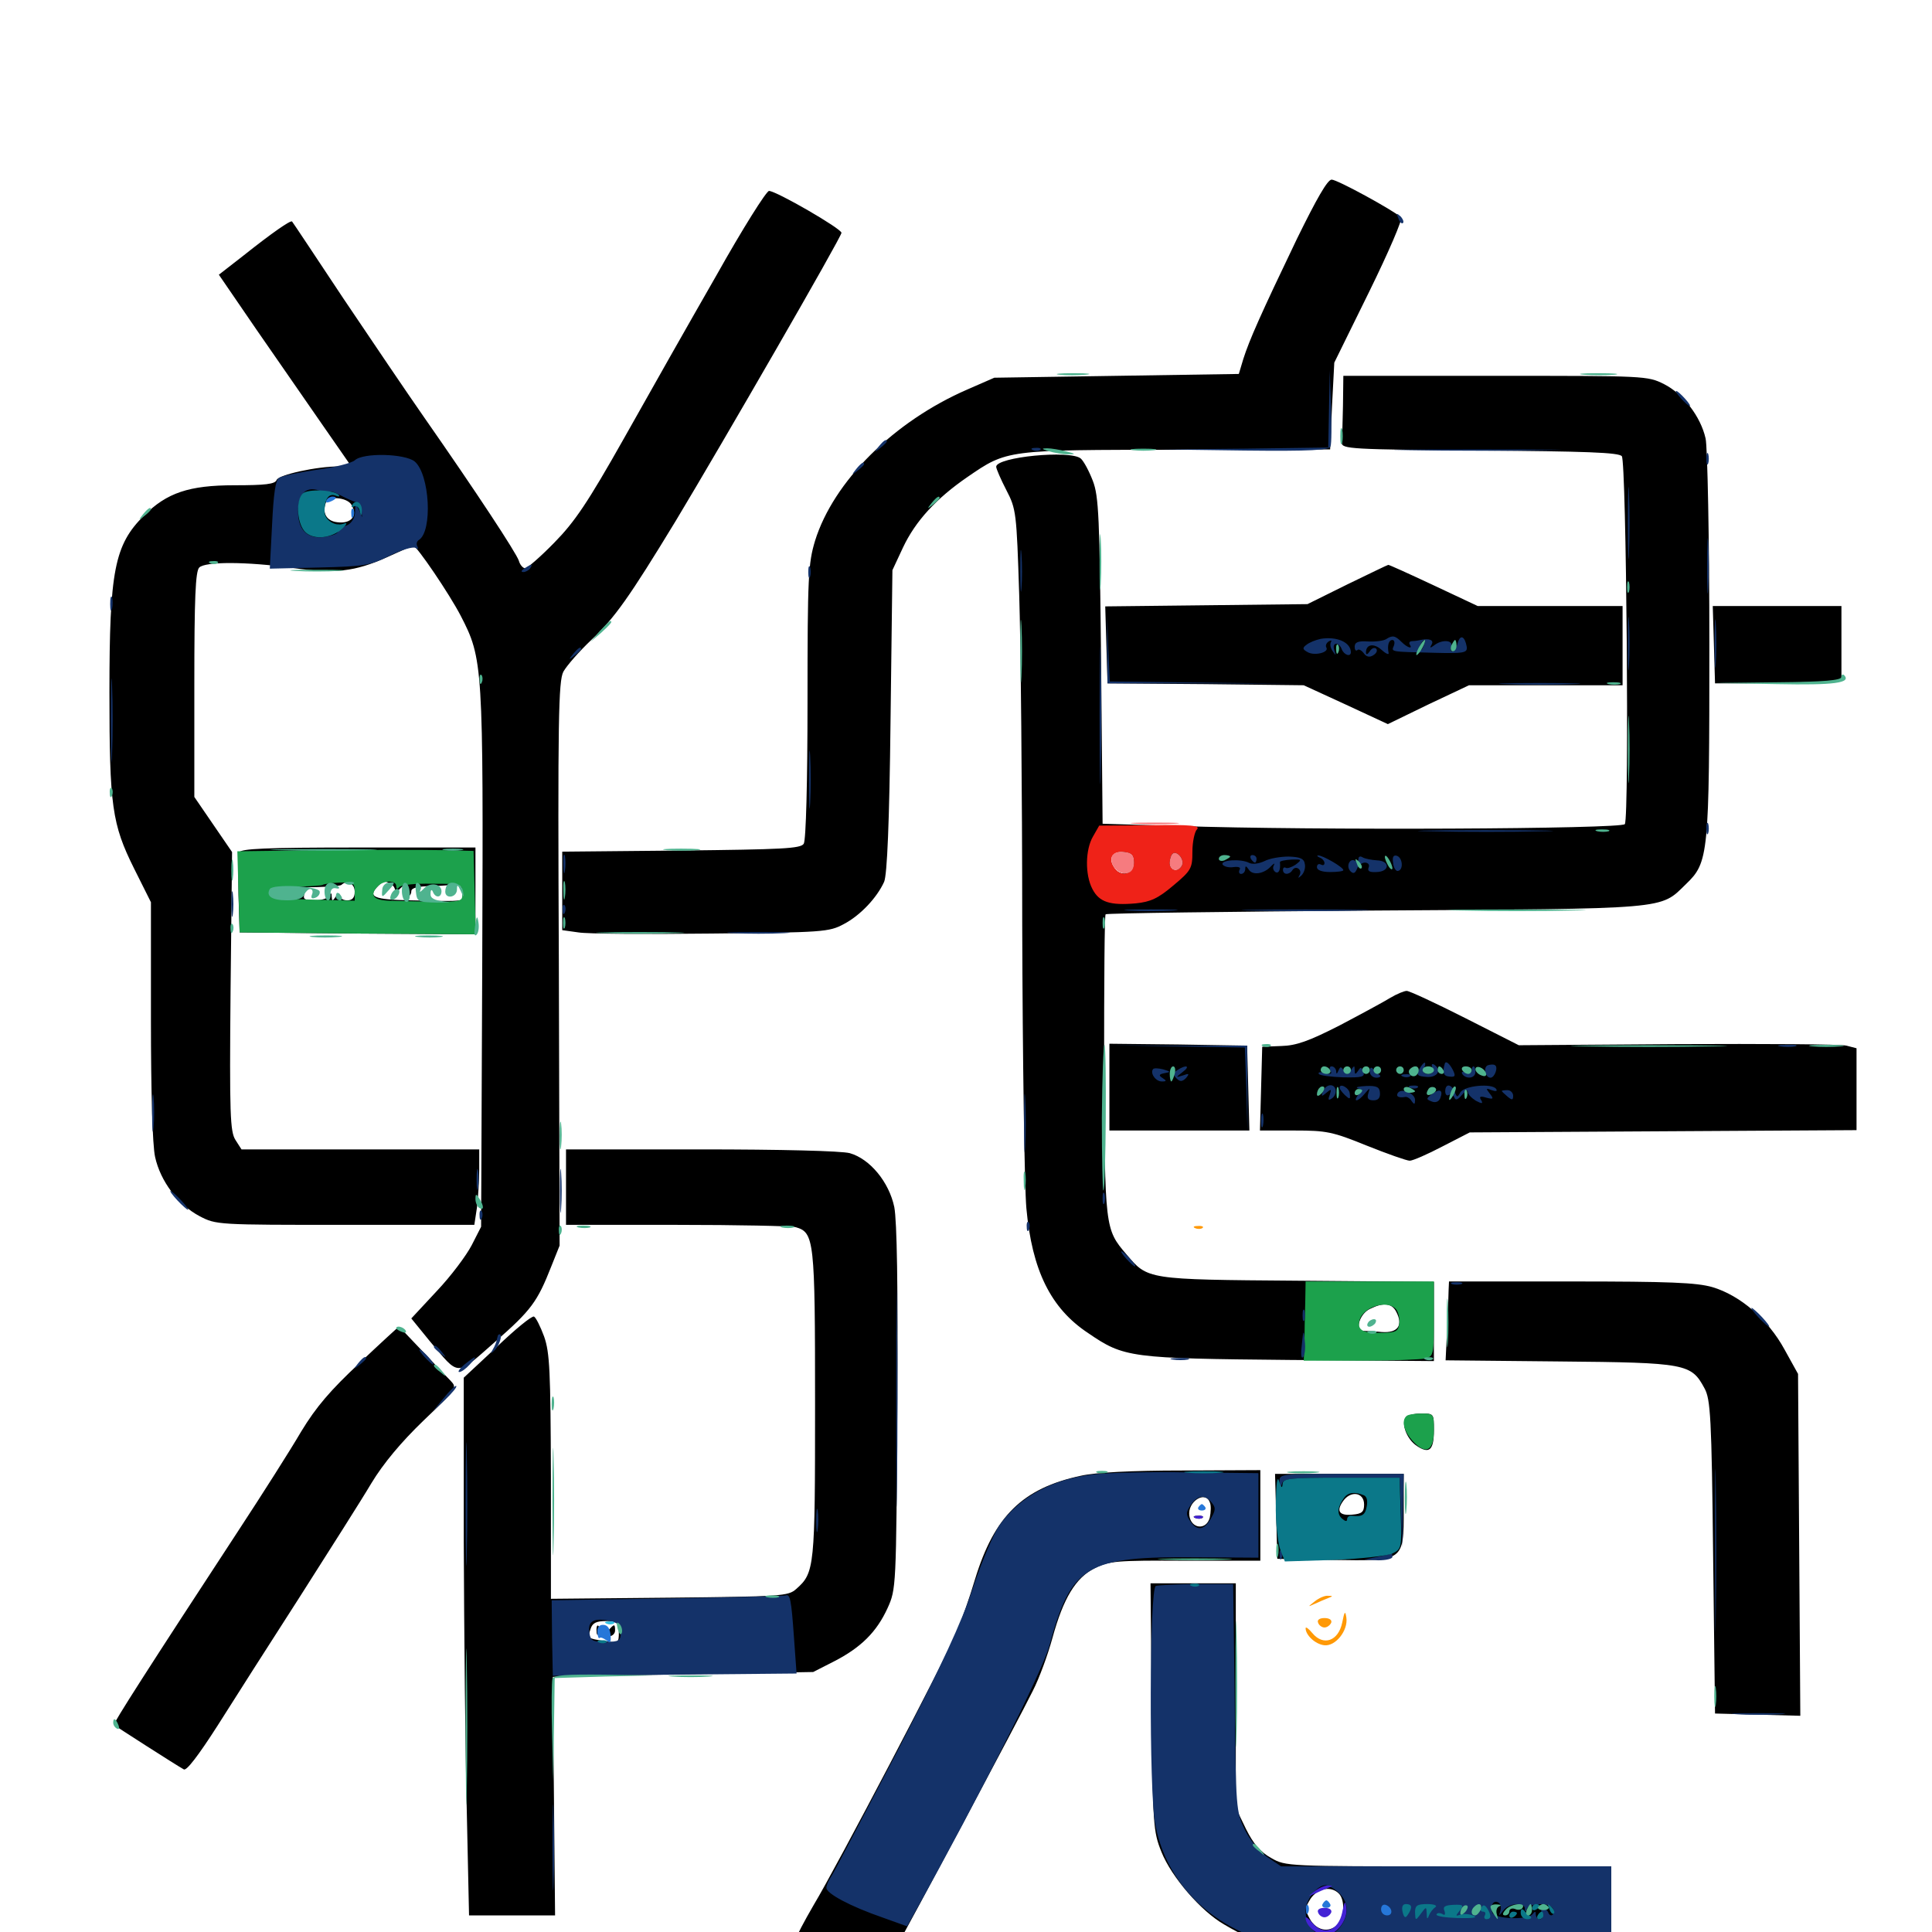 <svg xmlns="http://www.w3.org/2000/svg" viewBox="0 -1000 1000 1000">
	<path fill="#000000" d="M671.289 -876.367C652.344 -836.914 646.68 -824.023 643.555 -814.258L641.211 -806.445L577.93 -805.469L514.648 -804.492L500.781 -798.438C462.5 -781.836 431.445 -750.781 421.875 -720.117C418.359 -708.398 417.969 -701.953 417.969 -636.719C417.969 -595.703 417.188 -565.039 416.016 -563.281C414.453 -560.742 404.883 -560.352 352.539 -559.766L291.016 -559.18V-538.867V-518.555L299.414 -517.383C303.906 -516.602 334.961 -516.406 368.164 -516.797C426.172 -517.383 429.102 -517.578 436.719 -521.68C445.312 -526.172 453.906 -535.352 457.617 -543.555C459.18 -547.07 460.352 -574.414 460.938 -626.758L461.914 -704.883L467.383 -716.602C473.828 -730.273 484.57 -741.992 500.781 -753.125C521.289 -767.188 520.703 -767.188 609.375 -767.188L688.477 -767.383L689.453 -789.844L690.625 -812.305L708.789 -849.219C718.75 -869.531 726.172 -886.719 725.195 -887.5C721.094 -891.211 692.188 -907.031 689.258 -907.031C687.109 -907.031 681.445 -897.07 671.289 -876.367ZM370.898 -857.617C357.227 -833.789 335.742 -795.898 323.047 -773.242C304.102 -739.648 297.461 -729.883 286.914 -719.141C279.688 -711.719 272.852 -705.859 271.875 -705.859C270.703 -705.859 269.141 -707.617 268.555 -709.766C267.188 -713.867 246.68 -745.117 219.531 -783.984C210.938 -796.289 192.188 -824.023 177.734 -845.508C163.477 -866.992 151.562 -884.961 151.172 -885.352C150.391 -886.133 140.82 -879.492 125.586 -867.383L113.281 -857.812L132.812 -829.297C143.75 -813.477 159.18 -791.211 167.188 -779.688L181.836 -758.594H175.586C163.867 -758.594 144.336 -754.297 143.164 -751.562C142.383 -749.414 137.305 -748.828 121.289 -748.828C97.852 -748.828 86.328 -744.922 74.609 -733.203C59.18 -717.969 56.641 -704.492 56.641 -641.602C56.641 -582.617 58.008 -573.438 69.336 -550.586L78.125 -533.008V-472.07C78.125 -435.352 78.906 -407.227 80.273 -401.172C83.008 -388.672 92.188 -376.367 103.32 -370.508C111.914 -366.016 112.5 -366.016 178.711 -366.016H245.508L246.875 -375C247.461 -380.078 248.047 -388.867 248.047 -394.531V-405.078H186.523H125L121.875 -409.961C119.141 -414.258 118.75 -422.852 119.336 -486.914L120.117 -558.984L110.352 -573.242L100.586 -587.5V-645.703C100.586 -690.625 101.172 -704.297 103.125 -706.25C106.25 -709.375 127.344 -709.375 151.367 -706.055C173.438 -702.93 183.594 -704.102 200.195 -711.523C207.422 -714.844 213.672 -717.578 213.867 -717.578C215.625 -717.578 232.617 -692.578 238.477 -681.25C250 -658.984 250.195 -655.664 249.609 -502.734L249.023 -365.039L244.141 -355.469C241.406 -350.195 233.398 -339.453 225.977 -331.641L212.891 -317.578L222.266 -306.055C238.086 -287.305 235.547 -287.305 256.25 -305.469C275 -321.875 278.125 -326.172 285.352 -344.531L289.648 -355.273L289.258 -500.977C288.672 -627.93 289.062 -647.461 291.602 -652.344C293.359 -655.469 299.805 -662.891 306.445 -669.141C318.164 -680.273 325.586 -690.625 349.805 -730.469C374.023 -770.703 435.547 -877.344 435.547 -879.492C435.547 -881.641 401.758 -901.172 398.047 -901.172C396.68 -901.172 384.375 -881.641 370.898 -857.617ZM181.836 -738.867C185.352 -733.203 181.836 -728.711 174.609 -729.688C168.945 -730.273 166.602 -734.57 168.75 -740.039C169.922 -743.359 179.492 -742.578 181.836 -738.867ZM695.117 -789.844C694.922 -781.25 694.727 -772.656 694.531 -770.898C694.336 -767.578 699.219 -767.383 765.82 -766.797C820.508 -766.406 837.891 -765.82 839.453 -763.867C841.797 -761.133 843.359 -577.148 841.016 -573.438C839.453 -570.898 679.492 -570.117 609.961 -572.461L570.703 -573.633L569.922 -657.812C569.141 -732.031 568.75 -743.164 565.625 -751.172C563.672 -756.25 560.938 -761.328 559.375 -762.695C553.906 -767.188 515.625 -763.477 515.625 -758.398C515.625 -757.422 517.969 -751.953 520.898 -746.289C525.977 -736.523 526.172 -734.766 527.539 -692.188C528.32 -667.969 529.102 -591.211 529.102 -521.289C529.297 -451.562 530.273 -385.547 531.25 -374.609C534.18 -342.578 543.75 -322.852 563.281 -309.961C581.836 -297.266 584.961 -296.875 667.578 -296.094L742.188 -295.508V-316.016V-336.523L671.484 -337.109C593.164 -337.695 594.141 -337.695 583.008 -350.781C571.875 -363.867 571.875 -364.258 571.484 -448.438C571.484 -491.016 571.68 -526.172 572.266 -526.758C572.852 -527.344 635.742 -528.125 711.914 -528.711C865.234 -529.688 858.984 -529.102 872.656 -542.383C884.375 -553.711 884.766 -557.031 884.766 -666.602C884.766 -720.898 883.789 -768.945 882.812 -773.047C880.273 -784.375 871.289 -796.094 861.328 -801.172C852.734 -805.469 851.758 -805.469 774.023 -805.469H695.312ZM586.914 -553.516C586.914 -547.07 579.297 -545.703 576.172 -551.562C573.242 -556.836 575.391 -559.766 581.641 -558.984C585.742 -558.594 586.914 -557.422 586.914 -553.516ZM611.328 -553.516C611.328 -551.367 609.961 -549.609 608.398 -549.609C606.836 -549.609 605.469 -551.367 605.469 -553.516C605.469 -555.664 606.836 -557.422 608.398 -557.422C609.961 -557.422 611.328 -555.664 611.328 -553.516ZM722.656 -321.094C726.367 -314.062 723.633 -309.961 715.234 -310.547C711.328 -310.938 706.836 -311.133 705.469 -311.133C701.172 -311.328 703.711 -319.922 708.984 -322.461C716.016 -325.977 720.312 -325.586 722.656 -321.094ZM697.266 -697.461L676.758 -687.305L624.414 -686.719L572.07 -686.133L572.656 -666.211L573.242 -646.289L624.023 -645.898L674.805 -645.312L696.484 -635.352L718.359 -625.195L739.258 -635.352L760.352 -645.312H800H839.844V-665.82V-686.328H802.344H764.844L741.992 -697.07C729.492 -702.93 718.75 -707.812 718.555 -707.617C718.164 -707.617 708.594 -702.93 697.266 -697.461ZM887.109 -666.406L887.695 -646.289H901.367C908.984 -646.289 923.633 -646.484 934.18 -646.875L953.125 -647.266V-666.797V-686.328H919.922H886.523ZM123.828 -558.789C123.438 -557.422 123.242 -547.461 123.438 -536.719L124.023 -517.383L185.156 -516.797L246.094 -516.406V-538.867V-561.328H185.547C137.109 -561.328 124.609 -560.742 123.828 -558.789ZM183.594 -538.477C183.594 -535.352 182.422 -533.984 179.688 -533.984C177.539 -533.984 175.781 -535.156 175.781 -536.523C175.781 -538.086 175 -537.891 173.828 -535.938C172.07 -533.398 171.875 -533.398 171.68 -535.938C171.68 -537.891 171.289 -538.086 170.508 -536.523C170.117 -535.156 166.602 -533.984 162.891 -533.984C157.617 -533.984 156.641 -534.57 157.617 -537.5C158.594 -540.43 158.398 -540.43 156.055 -537.305C154.102 -534.766 151.367 -533.984 147.461 -534.57C141.016 -535.352 139.453 -540.43 145.312 -541.406C147.852 -541.992 148.438 -541.406 147.461 -539.648C146.289 -538.086 146.68 -537.695 148.633 -539.062C150.195 -540.039 156.836 -540.82 163.477 -540.82C170.117 -541.016 176.172 -541.406 176.758 -541.992C179.492 -544.727 183.594 -542.773 183.594 -538.477ZM202.93 -541.992C204.297 -541.016 204.883 -539.062 204.297 -537.695C203.516 -536.133 204.102 -536.523 205.664 -538.477C208.984 -542.578 211.133 -542.773 209.766 -538.867C208.984 -537.305 209.57 -535.938 210.742 -535.938C211.914 -535.938 212.891 -537.109 212.891 -538.672C212.891 -540.43 216.016 -541.211 223.438 -541.406C229.297 -541.406 234.961 -541.992 236.133 -542.578C238.086 -543.75 241.406 -536.523 239.648 -534.766C238.477 -533.594 235.938 -533.398 212.5 -533.984C193.359 -534.375 190.039 -535.742 195.703 -541.406C198.438 -544.141 199.414 -544.336 202.93 -541.992ZM719.727 -483.594C716.602 -481.641 704.688 -475.195 693.555 -469.336C677.539 -461.133 670.898 -458.789 663.281 -458.594L653.32 -458.203L652.734 -436.523L652.148 -414.844H670.117C686.523 -414.844 689.648 -414.258 707.422 -407.031C718.164 -402.734 728.125 -399.219 729.688 -399.219C731.25 -399.219 738.867 -402.539 746.68 -406.641L760.742 -413.867L860.938 -414.453L960.938 -415.039V-436.133V-457.422L955.664 -458.789C952.539 -459.57 913.281 -459.766 868.164 -459.57L786.133 -458.984L758.398 -473.047C742.969 -480.859 729.492 -487.109 728.125 -487.109C726.758 -487.109 723.047 -485.547 719.727 -483.594ZM687.5 -447.266C687.5 -447.656 686.719 -448.047 685.547 -448.047C684.57 -448.047 683.594 -447.07 683.594 -445.898C683.594 -444.922 684.57 -444.531 685.547 -445.117C686.719 -445.703 687.5 -446.68 687.5 -447.266ZM728.516 -446.094C728.516 -447.266 727.148 -448.047 725.586 -448.047C724.023 -448.047 722.656 -447.266 722.656 -446.094C722.656 -445.117 724.023 -444.141 725.586 -444.141C727.148 -444.141 728.516 -445.117 728.516 -446.094ZM574.219 -437.305V-414.844H610.352H646.68L646.094 -436.914L645.508 -458.789L609.961 -459.375L574.219 -459.766ZM292.969 -385.547V-366.016H350.195C381.445 -366.016 409.18 -365.43 411.719 -364.844C421.484 -362.109 421.875 -358.594 421.875 -273.242C421.875 -188.672 421.68 -185.938 412.109 -177.539C408.008 -173.828 404.492 -173.633 346.484 -173.047L285.156 -172.461V-235.547C284.961 -290.43 284.57 -299.805 281.641 -308.203C279.688 -313.477 277.344 -318.164 276.367 -318.555C275.195 -318.945 266.602 -311.914 257.227 -302.93L240.039 -286.914V-201.953C240.234 -155.273 240.82 -92.578 241.602 -62.891L242.773 -8.594H265.039H287.305L286.719 -70.117C286.328 -103.906 286.133 -131.836 286.133 -132.031C286.133 -132.227 316.406 -132.812 353.516 -133.398L420.898 -134.57L431.641 -140.039C445.703 -147.266 453.711 -155.273 459.375 -167.578C463.867 -177.539 463.867 -178.125 464.453 -271.094C464.844 -335.352 464.258 -367.773 462.891 -375.195C460.156 -388.281 450.195 -400.195 439.844 -403.125C435.547 -404.297 403.906 -405.078 362.891 -405.078H292.969ZM320.312 -155.273C320.312 -149.609 320.117 -149.414 313.086 -150.586C303.906 -151.953 304.102 -151.953 305.664 -156.836C306.641 -159.961 308.594 -160.938 313.672 -160.938C319.727 -160.938 320.312 -160.352 320.312 -155.273ZM308.789 -155.859C308.789 -153.711 309.375 -153.125 309.961 -154.688C310.547 -156.055 310.352 -157.812 309.766 -158.398C309.18 -159.18 308.594 -158.008 308.789 -155.859ZM314.844 -156.055C312.695 -153.711 312.891 -153.125 315.43 -153.125C316.992 -153.125 318.359 -154.492 318.359 -156.055C318.359 -159.57 317.969 -159.57 314.844 -156.055ZM749.805 -332.422C749.805 -329.883 749.414 -320.703 749.023 -311.914L748.242 -295.898L807.227 -295.312C872.852 -294.727 875.391 -294.141 882.227 -281.445C885.352 -275.781 885.938 -266.797 886.719 -194.141L887.695 -113.086L909.766 -112.5L931.836 -111.914L931.25 -200.391L930.664 -288.867L923.633 -301.562C915.234 -316.992 900.781 -329.492 886.328 -333.789C878.125 -336.133 864.258 -336.719 813.086 -336.719H750ZM186.133 -294.531C171.094 -280.469 163.672 -271.875 155.859 -258.984C150.391 -249.609 135.742 -226.562 123.438 -207.812C76.758 -136.523 58.398 -107.812 58.984 -107.227C59.57 -106.641 91.211 -86.328 95.117 -84.18C96.484 -83.203 102.734 -91.406 112.5 -106.641C120.898 -119.922 140.039 -150 155.273 -173.633C170.312 -197.266 187.109 -223.633 192.188 -232.227C198.438 -242.578 207.617 -253.516 219.141 -264.648C236.523 -281.25 236.719 -281.641 233.203 -285.352C231.055 -287.5 224.414 -294.531 218.164 -301.172C211.914 -307.812 206.641 -313.281 206.445 -313.281C206.25 -313.281 197.07 -304.883 186.133 -294.531ZM727.539 -266.211C725.195 -262.695 728.32 -254.883 733.398 -251.562C739.844 -247.266 742.188 -249.414 742.188 -259.766C742.188 -268.359 742.188 -268.359 735.547 -268.359C731.836 -268.359 728.125 -267.383 727.539 -266.211ZM559.375 -236.133C529.297 -229.688 514.648 -215.234 504.688 -182.617C501.953 -173.438 497.656 -160.938 495.117 -155.078C489.453 -141.406 433.203 -33.984 421.094 -13.867C416.211 -5.469 412.109 2.344 412.109 3.32C412.109 5.273 422.07 11.719 440.234 21.875L452.344 28.516L460.938 13.281C471.68 -5.859 526.953 -109.375 534.57 -124.805C537.891 -131.25 542.383 -143.555 544.727 -152.148C550.391 -172.852 556.836 -183.398 566.602 -188.281C573.633 -191.992 577.93 -192.383 613.281 -192.188H652.344V-215.625V-239.062L611.914 -238.867C585.938 -238.867 566.992 -237.891 559.375 -236.133ZM626.172 -222.461C626.953 -220.898 626.758 -217.188 626.172 -214.453C624.414 -207.812 616.602 -208.594 615.625 -215.43C614.453 -222.656 623.828 -228.711 626.172 -222.461ZM618.75 -214.258C617.188 -214.844 617.773 -215.43 619.922 -215.43C622.07 -215.625 623.242 -215.039 622.461 -214.453C621.875 -213.867 620.117 -213.672 618.75 -214.258ZM660.547 -215.234L661.133 -193.164L689.844 -192.578C726.758 -191.992 726.562 -191.797 726.562 -218.555V-237.109H693.359H659.961ZM706.055 -221.289C706.055 -217.383 704.883 -216.406 699.805 -216.016C693.359 -215.43 691.602 -217.773 694.922 -222.656C698.828 -228.711 706.055 -227.734 706.055 -221.289ZM596.094 -116.602C596.68 -55.078 596.875 -52.148 601.172 -41.406C606.445 -28.32 621.68 -10.742 633.594 -3.906C651.953 6.836 654.102 7.031 747.266 8.203L833.984 9.18V-12.305V-33.984H749.805C666.602 -33.984 665.43 -33.984 658.008 -38.281C652.344 -41.406 648.828 -45.508 644.922 -53.32L639.648 -64.258V-122.266V-180.469H617.578H595.508ZM692.969 -19.922C696.289 -16.602 695.898 -7.422 692.188 -3.711C687.695 0.586 681.25 -0.781 677.93 -6.836C675.391 -11.523 675.391 -12.5 678.32 -17.188C682.031 -22.656 688.867 -24.023 692.969 -19.922ZM775.391 -7.617C775.391 -8.789 774.414 -10.938 773.438 -12.5C772.461 -14.062 771.484 -14.648 771.484 -13.477C771.484 -12.5 772.461 -10.156 773.438 -8.594C774.414 -7.031 775.391 -6.641 775.391 -7.617ZM781.836 -11.523C783.203 -14.844 782.031 -15.43 780.273 -12.305C779.492 -11.133 779.297 -9.961 779.883 -9.375C780.273 -8.789 781.25 -9.766 781.836 -11.523ZM792.969 -11.523C792.969 -13.086 792.578 -14.453 792.188 -14.453C791.797 -14.453 791.016 -13.086 790.234 -11.523C789.648 -9.961 790.039 -8.594 791.016 -8.594C792.188 -8.594 792.969 -9.961 792.969 -11.523ZM802.344 -9.57C802.93 -10.156 802.344 -11.719 800.977 -13.086C799.023 -14.844 798.828 -14.648 800 -11.914C800.586 -9.961 801.758 -8.984 802.344 -9.57ZM726.562 -10.547C726.562 -11.719 726.172 -12.5 725.781 -12.5C725.195 -12.5 724.219 -11.719 723.633 -10.547C723.047 -9.57 723.438 -8.594 724.414 -8.594C725.586 -8.594 726.562 -9.57 726.562 -10.547ZM764.648 -10.547C764.062 -11.719 763.086 -12.5 762.5 -12.5C762.109 -12.5 761.719 -11.719 761.719 -10.547C761.719 -9.57 762.695 -8.594 763.867 -8.594C764.844 -8.594 765.234 -9.57 764.648 -10.547Z"/>
	<path fill="#ff9906" d="M618.75 -364.258C617.188 -364.844 617.773 -365.43 619.922 -365.43C622.07 -365.625 623.242 -365.039 622.461 -364.453C621.875 -363.867 620.117 -363.672 618.75 -364.258ZM680.469 -171.094C676.758 -168.164 676.758 -168.164 680.664 -169.922C682.812 -170.898 685.938 -172.266 687.5 -172.852C690.039 -173.828 690.039 -174.023 687.305 -174.023C685.742 -174.219 682.617 -172.852 680.469 -171.094ZM694.727 -160.156C692.773 -150.586 684.961 -147.852 679.297 -154.688C677.344 -157.031 675.781 -158.203 675.781 -157.227C675.781 -153.711 680.664 -149.023 685.352 -148.438C691.211 -147.656 697.852 -156.055 696.875 -162.695C696.289 -166.602 695.898 -166.016 694.727 -160.156ZM682.227 -160.156C682.617 -158.789 684.18 -157.617 685.547 -157.617C686.914 -157.617 688.477 -158.789 689.062 -160.156C689.453 -161.523 688.086 -162.5 685.547 -162.5C683.008 -162.5 681.641 -161.523 682.227 -160.156Z"/>
	<path fill="#ef2218" d="M565.82 -567.188C561.719 -560.352 561.523 -547.266 565.43 -539.844C568.945 -533.008 574.609 -531.25 587.891 -532.422C595.508 -533.203 599.414 -534.961 607.227 -541.602C616.602 -549.414 617.188 -550.586 617.188 -559.18C617.188 -564.258 618.359 -569.531 619.531 -570.703C621.484 -572.656 616.602 -573.242 595.508 -572.852L568.945 -572.656ZM586.914 -553.516C586.914 -547.656 580.469 -545.703 576.953 -550.586C573.242 -555.469 575.781 -559.766 581.836 -558.984C585.742 -558.594 586.914 -557.422 586.914 -553.516ZM611.914 -552.344C610.352 -548.438 605.469 -549.023 605.469 -553.125C605.469 -555.078 606.055 -557.422 606.836 -558.008C608.789 -560.156 613.086 -555.469 611.914 -552.344Z"/>
	<path fill="#1ca14c" d="M167.383 -559.961L122.852 -559.375L123.438 -538.281L124.023 -517.383L185.156 -516.797L246.289 -516.406L245.703 -537.891L245.117 -559.57L228.516 -559.961C219.336 -560.156 191.797 -560.156 167.383 -559.961ZM183.594 -538.672V-533.789L161.719 -534.375C143.555 -534.766 139.648 -535.547 139.648 -537.891C139.648 -540.234 142.578 -540.82 152.93 -541.016C160.156 -541.211 166.406 -541.602 166.992 -541.992C167.383 -542.383 171.289 -542.969 175.586 -543.164C182.812 -543.359 183.594 -542.969 183.594 -538.672ZM205.078 -541.406C205.078 -539.844 205.664 -539.648 206.641 -540.82C207.422 -541.992 215.039 -542.773 223.633 -542.578C238.867 -542.578 239.258 -542.383 239.258 -537.695C239.258 -532.617 240.625 -532.812 201.758 -533.789C193.164 -533.984 191.016 -536.719 195.703 -541.406C198.828 -544.531 205.078 -544.336 205.078 -541.406ZM675.586 -325.586C675.391 -319.336 675.195 -310.156 675.195 -305.078L674.805 -295.703H704.102C720.312 -295.703 735.352 -296.289 737.891 -296.875C741.992 -298.047 742.188 -299.023 742.188 -317.383V-336.719H708.984H675.781ZM722.656 -322.266C723.828 -320.703 724.609 -317.383 724.219 -314.844C723.828 -311.133 722.461 -310.352 716.797 -310.156C706.055 -309.766 702.734 -311.133 703.516 -315.82C704.492 -323.242 717.969 -327.734 722.656 -322.266ZM727.93 -266.992C725.195 -264.453 726.758 -258.984 731.25 -254.102C738.086 -246.68 742.188 -249.023 742.188 -259.766C742.188 -268.164 741.992 -268.359 735.742 -268.359C732.031 -268.359 728.516 -267.773 727.93 -266.992Z"/>
	<path fill="#143269" d="M723.828 -886.914C724.414 -884.961 725.586 -883.984 726.172 -884.57C726.758 -885.156 726.172 -886.719 724.805 -888.086C722.852 -889.844 722.656 -889.648 723.828 -886.914ZM687.891 -788.477L687.5 -768.359L644.141 -767.773L600.586 -767.383L644.141 -766.797C678.711 -766.406 687.891 -766.992 688.672 -768.945C689.258 -770.508 689.258 -779.883 688.867 -790.039L688.281 -808.398ZM870.117 -793.75C872.07 -791.602 874.023 -789.844 874.609 -789.844C875.195 -789.844 874.023 -791.602 872.07 -793.75C870.117 -795.898 868.164 -797.656 867.578 -797.656C866.992 -797.656 868.164 -795.898 870.117 -793.75ZM454.883 -768.945C452.344 -765.82 452.539 -765.625 455.664 -768.164C457.422 -769.531 458.984 -771.094 458.984 -771.484C458.984 -773.047 457.422 -772.07 454.883 -768.945ZM534.766 -766.992C533.203 -767.578 533.789 -768.164 535.938 -768.164C538.086 -768.359 539.258 -767.773 538.477 -767.188C537.891 -766.602 536.133 -766.406 534.766 -766.992ZM730.078 -766.992C710.352 -767.188 725.977 -767.383 764.648 -767.383C803.32 -767.383 819.336 -767.188 800.391 -766.992C781.445 -766.602 749.805 -766.602 730.078 -766.992ZM883.203 -762.5C883.203 -759.766 883.594 -758.789 884.18 -760.156C884.57 -761.328 884.57 -763.672 884.18 -765.039C883.594 -766.211 883.203 -765.234 883.203 -762.5ZM183.594 -761.719C182.031 -760.352 173.047 -758.008 163.867 -756.836C154.688 -755.469 146.094 -753.711 144.531 -752.734C142.578 -751.562 141.602 -744.531 140.82 -728.32L139.648 -705.664L165.039 -706.25C188.281 -706.836 191.406 -707.227 201.562 -712.305C207.812 -715.43 213.867 -717.188 215.039 -716.406C216.406 -715.625 216.797 -715.82 216.016 -717.188C215.43 -718.359 215.625 -719.727 216.797 -720.508C224.023 -725 222.461 -754.492 214.648 -761.133C209.57 -765.234 187.891 -765.82 183.594 -761.719ZM168.359 -744.727C171.289 -743.164 172.07 -743.164 170.898 -744.922C170.117 -746.094 172.461 -745.703 175.977 -743.75C179.688 -741.797 183.398 -740.234 184.57 -740.039C185.547 -740.039 186.719 -738.281 186.914 -736.133L187.5 -732.227L185.742 -736.133C183.984 -739.648 183.789 -739.648 183.789 -734.961C183.594 -729.883 179.102 -726.172 175.586 -728.32C174.609 -729.102 174.414 -728.125 175 -726.562C175.781 -724.414 174.219 -723.242 168.945 -722.266C159.57 -720.508 154.297 -725.195 154.297 -735.156C154.297 -745.898 159.57 -749.414 168.359 -744.727ZM443.164 -757.227C440.625 -754.102 440.82 -753.906 443.945 -756.445C445.703 -757.812 447.266 -759.375 447.266 -759.766C447.266 -761.328 445.703 -760.352 443.164 -757.227ZM842.578 -729.297C842.578 -712.695 842.969 -705.859 843.164 -714.258C843.555 -722.461 843.555 -736.133 843.164 -744.531C842.969 -752.734 842.578 -745.898 842.578 -729.297ZM883.594 -706.836C883.594 -693.945 883.789 -688.867 884.18 -695.703C884.57 -702.344 884.57 -712.891 884.18 -719.141C883.789 -725.195 883.594 -719.727 883.594 -706.836ZM528.125 -704.883C528.125 -695.312 528.32 -691.016 528.711 -695.508C529.102 -700 529.102 -708.008 528.711 -713.086C528.32 -718.164 528.125 -714.648 528.125 -704.883ZM271.484 -705.859C269.727 -704.688 269.531 -703.906 270.898 -703.906C272.07 -703.906 273.828 -704.883 274.414 -705.859C275.977 -708.203 275.195 -708.203 271.484 -705.859ZM418.359 -703.906C418.359 -701.172 418.75 -700.195 419.336 -701.562C419.727 -702.734 419.727 -705.078 419.336 -706.445C418.75 -707.617 418.359 -706.641 418.359 -703.906ZM57.031 -687.305C57.031 -684.18 57.422 -683.008 58.008 -684.961C58.398 -686.719 58.398 -689.453 58.008 -690.82C57.422 -691.992 57.031 -690.625 57.031 -687.305ZM842.578 -666.797C842.578 -654.492 842.773 -649.414 843.164 -655.664C843.555 -661.719 843.555 -671.875 843.164 -678.125C842.773 -684.18 842.578 -679.102 842.578 -666.797ZM569.141 -629.688C569.141 -598.047 569.531 -584.961 569.727 -600.977C570.117 -616.797 570.117 -642.578 569.727 -658.594C569.531 -674.414 569.141 -661.328 569.141 -629.688ZM887.5 -666.797C887.5 -655.469 887.695 -650.977 888.086 -656.641C888.477 -662.109 888.477 -671.484 888.086 -677.148C887.695 -682.617 887.5 -678.125 887.5 -666.797ZM573.047 -663.867L573.242 -646.289H623.047L672.852 -646.094L623.633 -646.68L574.414 -647.266L573.633 -664.453L573.047 -681.445ZM683.594 -669.336C680.859 -668.75 677.539 -667.383 676.172 -666.211C674.023 -664.648 674.219 -663.867 676.758 -662.5C680.273 -660.352 688.086 -662.305 686.523 -664.844C685.938 -665.82 686.523 -667.188 687.695 -667.969C689.062 -668.75 689.453 -668.555 688.867 -667.578C688.281 -666.406 688.672 -664.453 689.844 -662.891C691.406 -660.547 691.602 -660.547 690.625 -663.477C689.258 -667.578 692.969 -667.969 694.531 -663.867C695.703 -660.938 699.219 -659.766 699.219 -662.5C699.023 -667.578 691.992 -670.703 683.594 -669.336ZM683.594 -665.234C683.594 -666.016 682.812 -666.797 681.836 -666.797C680.664 -666.797 679.492 -666.016 678.906 -665.234C678.32 -664.258 679.102 -663.477 680.664 -663.477C682.227 -663.477 683.594 -664.258 683.594 -665.234ZM717.383 -669.141C720.703 -671.289 722.07 -671.094 725.391 -667.773C728.516 -664.648 731.445 -663.867 729.688 -666.406C729.102 -667.383 729.688 -668.164 731.055 -668.164C732.422 -668.164 734.375 -668.555 735.352 -668.75C739.648 -669.727 742.383 -668.75 741.016 -666.406C739.844 -664.453 740.234 -664.453 742.383 -666.016C746.289 -669.141 752.344 -668.75 751.172 -665.43C750.586 -664.062 750.781 -662.891 751.758 -662.891C752.734 -662.891 753.906 -664.844 754.492 -667.188C755.859 -671.875 758.203 -670.703 759.18 -665.234C759.57 -662.109 758.008 -661.719 742.578 -662.109C719.141 -662.695 720.117 -662.5 721.484 -665.82C722.07 -667.383 721.68 -668.75 720.703 -668.75C718.75 -668.75 717.969 -665.82 718.75 -661.914C718.945 -660.938 717.188 -661.719 715.039 -663.672C711.133 -667.188 707.031 -666.602 707.031 -662.305C707.031 -660.938 707.812 -661.133 708.984 -662.891C709.961 -664.453 711.328 -665.039 712.305 -664.258C713.086 -663.281 712.5 -661.914 710.938 -660.938C708.984 -659.57 707.227 -659.961 705.859 -661.914C704.688 -663.477 703.125 -664.258 702.539 -663.477C701.758 -662.891 701.172 -663.672 701.172 -665.234C701.172 -667.578 702.93 -668.359 708.203 -667.969C711.914 -667.773 716.211 -668.359 717.383 -669.141ZM736.914 -665.82C738.281 -669.141 737.109 -669.727 735.352 -666.602C734.57 -665.43 734.375 -664.258 734.961 -663.672C735.352 -663.086 736.328 -664.062 736.914 -665.82ZM296.68 -661.523C294.141 -658.398 294.336 -658.203 297.461 -660.742C299.219 -662.109 300.781 -663.672 300.781 -664.062C300.781 -665.625 299.219 -664.648 296.68 -661.523ZM57.422 -626.758C57.422 -607.422 57.812 -599.805 58.008 -609.766C58.398 -619.727 58.398 -635.547 58.008 -644.922C57.812 -654.297 57.422 -646.094 57.422 -626.758ZM779.883 -645.898C770.312 -646.094 778.125 -646.484 796.875 -646.484C815.625 -646.484 823.438 -646.094 814.062 -645.898C804.492 -645.508 789.258 -645.508 779.883 -645.898ZM418.75 -596.484C418.75 -583.008 418.945 -577.539 419.336 -584.375C419.727 -591.016 419.727 -601.953 419.336 -608.789C418.945 -615.43 418.75 -609.961 418.75 -596.484ZM883.203 -571.094C883.203 -568.359 883.594 -567.383 884.18 -568.75C884.57 -569.922 884.57 -572.266 884.18 -573.633C883.594 -574.805 883.203 -573.828 883.203 -571.094ZM740.82 -569.727C725 -569.922 737.5 -570.312 768.555 -570.312C799.805 -570.312 812.695 -569.922 797.461 -569.727C782.227 -569.336 756.836 -569.336 740.82 -569.727ZM291.602 -552.539C291.602 -548.242 291.992 -546.68 292.383 -549.219C292.773 -551.562 292.773 -555.078 292.383 -557.031C291.797 -558.789 291.406 -556.836 291.602 -552.539ZM647.461 -555.469C648.047 -554.492 649.023 -553.516 649.609 -553.516C650 -553.516 650.391 -554.492 650.391 -555.469C650.391 -556.641 649.414 -557.422 648.242 -557.422C647.266 -557.422 646.875 -556.641 647.461 -555.469ZM654.492 -554.297C651.562 -552.93 648.438 -552.539 646.68 -553.32C642.383 -555.664 631.641 -554.883 632.812 -552.539C633.398 -551.562 635.938 -550.781 638.281 -551.172C641.211 -551.562 642.383 -550.977 641.602 -549.805C641.016 -548.633 641.406 -547.656 642.383 -547.656C643.555 -547.656 644.531 -548.828 644.531 -550.195C644.531 -551.953 644.922 -551.953 646.289 -550C648.242 -546.68 654.297 -547.656 657.812 -551.562C659.375 -553.125 659.961 -553.516 659.375 -552.148C658.594 -550.977 658.984 -549.414 660.156 -548.633C661.914 -547.656 662.891 -549.805 662.5 -553.711C662.305 -554.297 665.039 -554.883 668.359 -555.078C673.828 -555.273 674.023 -555.078 670.703 -552.539C668.75 -551.172 666.406 -550.391 665.625 -550.781C664.648 -551.367 664.062 -550.781 664.062 -549.805C664.062 -547.07 667.383 -547.07 668.945 -549.609C670.703 -552.344 674.219 -549.805 672.656 -547.07C671.68 -545.312 671.875 -545.312 673.633 -546.875C675 -548.242 675.781 -550.781 675.391 -552.734C675 -555.664 672.852 -556.445 666.992 -556.641C662.695 -556.641 657.031 -555.664 654.492 -554.297ZM683.203 -556.055C684.375 -555.664 685.547 -554.297 685.547 -553.32C685.547 -552.148 684.766 -551.953 683.594 -552.539C682.617 -553.125 681.641 -552.539 681.641 -551.172C681.641 -549.609 684.18 -548.633 688.477 -548.633C692.188 -548.633 695.312 -549.023 695.312 -549.609C695.312 -551.172 684.375 -557.422 682.227 -557.227C681.445 -557.227 681.836 -556.641 683.203 -556.055ZM703.125 -555.469C703.125 -554.297 702.344 -553.711 701.367 -554.492C698.633 -556.055 696.484 -551.562 699.023 -549.023C700.391 -547.656 701.367 -547.852 702.344 -550.195C702.93 -551.953 704.883 -553.516 706.445 -553.516C708.203 -553.516 708.984 -552.344 708.398 -550.977C707.617 -549.023 708.984 -548.438 712.5 -548.633C719.531 -548.828 719.531 -554.492 712.695 -554.688C709.961 -554.883 706.641 -555.469 705.273 -556.25C704.102 -557.031 703.125 -556.641 703.125 -555.469ZM721.094 -553.32C721.289 -550.781 722.656 -548.828 723.633 -549.219C726.562 -549.805 725.977 -556.055 723.047 -557.031C721.289 -557.617 720.508 -556.445 721.094 -553.32ZM119.727 -532.031C119.727 -526.172 120.117 -523.633 120.508 -526.758C120.898 -529.688 120.898 -534.375 120.508 -537.5C120.117 -540.43 119.727 -537.891 119.727 -532.031ZM291.211 -528.906C291.211 -526.758 291.797 -526.172 292.383 -527.734C292.969 -529.102 292.773 -530.859 292.188 -531.445C291.602 -532.227 291.016 -531.055 291.211 -528.906ZM584.57 -528.711C578.32 -529.102 583.398 -529.297 595.703 -529.297C608.008 -529.297 613.086 -529.102 607.031 -528.711C600.781 -528.32 590.625 -528.32 584.57 -528.711ZM649.023 -528.711C634.18 -528.906 646.289 -529.297 675.781 -529.297C705.273 -529.297 717.383 -528.906 702.734 -528.711C687.891 -528.32 663.672 -528.32 649.023 -528.711ZM379.492 -516.992C372.07 -517.383 378.125 -517.578 392.578 -517.578C407.031 -517.578 413.086 -517.383 405.859 -516.992C398.438 -516.602 386.719 -516.602 379.492 -516.992ZM609.375 -458.398L644.336 -457.812L645.117 -435.742L645.703 -413.867V-436.328L645.508 -458.789H609.766L574.219 -458.984ZM921.484 -458.398C918.945 -458.789 920.508 -459.18 924.805 -459.18C929.102 -459.375 931.055 -458.984 929.297 -458.398C927.344 -458.008 923.828 -458.008 921.484 -458.398ZM734.57 -446.484C733.008 -443.555 733.594 -442.969 738.477 -442.578C744.141 -442.188 746.484 -446.289 742.188 -449.023C741.016 -449.609 740.82 -448.828 741.406 -447.266C742.188 -445.117 741.406 -444.141 739.258 -444.141C737.109 -444.141 736.328 -445.117 737.109 -447.07C738.672 -451.172 736.914 -450.781 734.57 -446.484ZM747.852 -449.609C746.484 -444.922 747.07 -442.969 750.195 -442.773C753.32 -442.383 753.516 -443.164 751.953 -446.289C750.195 -449.609 748.438 -450.977 747.852 -449.609ZM770.117 -448.633C767.578 -447.656 768.75 -442.188 771.484 -442.188C773.633 -442.188 775.586 -447.656 773.828 -448.633C773.047 -449.219 771.484 -449.023 770.117 -448.633ZM596.875 -446.68C595.117 -444.727 598.047 -440.234 601.367 -440.234C603.906 -440.234 603.906 -440.625 601.758 -441.992C599.609 -443.359 599.805 -443.945 602.734 -444.531C606.055 -445.117 606.055 -445.312 602.148 -446.484C599.805 -447.07 597.461 -447.266 596.875 -446.68ZM609.375 -446.094C607.031 -444.727 607.031 -443.75 608.984 -441.797C610.742 -440.039 611.914 -440.039 613.867 -441.992C615.82 -444.336 615.43 -444.531 612.305 -443.359C608.398 -442.188 608.398 -442.188 612.109 -445.117C616.406 -448.242 614.062 -449.219 609.375 -446.094ZM688.672 -445.703C689.648 -444.141 688.672 -443.945 685.938 -444.531C683.594 -445.312 682.031 -445.117 682.617 -444.141C683.008 -443.359 688.867 -442.578 695.117 -442.383C705.078 -442.188 706.641 -442.578 705.664 -445.312C704.688 -447.852 704.297 -447.852 702.93 -445.703C701.562 -443.75 701.172 -443.75 701.172 -446.094C701.172 -448.633 700.977 -448.633 699.219 -446.094C697.656 -443.75 697.07 -443.555 695.508 -445.898C694.141 -448.047 693.75 -448.047 692.773 -445.898C691.992 -443.945 691.602 -443.945 691.602 -445.703C691.406 -446.875 690.43 -448.047 689.258 -448.047C688.281 -448.047 687.891 -447.07 688.672 -445.703ZM708.984 -445.508C708.984 -443.555 710.547 -442.188 712.5 -442.188C714.258 -442.188 715.039 -442.969 713.867 -443.75C712.891 -444.531 711.328 -445.898 710.547 -446.875C709.57 -447.852 708.984 -447.266 708.984 -445.508ZM761.719 -445.898C761.719 -444.727 760.352 -444.336 758.594 -444.922C757.031 -445.508 756.25 -445.312 756.836 -444.141C758.789 -441.211 763.672 -441.797 763.672 -445.117C763.672 -446.68 763.281 -448.047 762.695 -448.047C762.109 -448.047 761.719 -447.07 761.719 -445.898ZM726.172 -442.773C724.609 -443.359 725.195 -443.945 727.344 -443.945C729.492 -444.141 730.664 -443.555 729.883 -442.969C729.297 -442.383 727.539 -442.188 726.172 -442.773ZM530.078 -418.75C530.078 -405.273 530.273 -399.805 530.664 -406.641C531.055 -413.281 531.055 -424.219 530.664 -431.055C530.273 -437.695 530.078 -432.227 530.078 -418.75ZM78.711 -423.633C78.711 -415.039 79.102 -411.719 79.492 -416.406C79.883 -420.898 79.883 -427.93 79.492 -432.031C79.102 -435.938 78.711 -432.227 78.711 -423.633ZM684.766 -435.156C683.789 -432.422 683.984 -432.227 686.523 -434.375C689.062 -436.523 689.258 -436.328 688.281 -433.398C687.305 -430.859 687.5 -430.273 689.062 -431.25C692.383 -433.203 691.992 -438.281 688.672 -438.281C687.109 -438.281 685.352 -436.914 684.766 -435.156ZM693.359 -436.914C693.359 -436.328 694.531 -434.766 696.094 -433.203C698.633 -430.859 699.023 -430.859 698.633 -433.984C698.438 -436.914 693.359 -439.648 693.359 -436.914ZM702.734 -436.719C704.688 -436.133 704.688 -435.352 702.93 -433.203C701.758 -431.641 701.367 -430.469 702.148 -430.469C702.93 -430.469 704.883 -432.031 706.445 -433.984C709.18 -437.109 709.18 -437.109 708.203 -433.984C707.422 -431.445 708.203 -430.469 710.938 -430.469C713.281 -430.469 714.453 -431.641 714.258 -434.375C714.062 -437.305 712.695 -438.086 707.227 -437.891C703.32 -437.695 701.367 -437.305 702.734 -436.719ZM730.078 -436.914C728.516 -437.5 729.102 -438.086 731.25 -438.086C733.398 -438.281 734.57 -437.695 733.789 -437.109C733.203 -436.523 731.445 -436.328 730.078 -436.914ZM748.047 -435.156C748.047 -433.594 748.828 -432.617 749.805 -433.203C750.781 -433.984 752.148 -433.203 752.734 -432.031C753.32 -430.273 754.492 -430.664 756.641 -433.203C758.398 -435.352 759.766 -436.133 759.766 -434.766C759.766 -433.594 761.719 -431.641 763.867 -430.273C767.188 -428.516 767.773 -428.711 766.602 -430.664C765.43 -432.422 766.211 -432.812 769.336 -431.836C773.047 -430.859 773.242 -431.25 771.094 -433.984C768.945 -436.719 769.141 -436.914 772.07 -435.742C774.219 -434.961 775.195 -435.156 774.414 -436.328C772.461 -439.453 757.812 -438.086 755.859 -434.57C754.297 -431.836 754.102 -431.836 752.93 -434.961C751.172 -439.062 748.047 -439.258 748.047 -435.156ZM723.438 -434.18C722.461 -432.422 724.023 -431.641 727.344 -432.227C728.32 -432.422 729.883 -431.445 730.664 -430.078C732.031 -428.125 732.422 -428.32 732.422 -430.664C732.422 -434.18 725.195 -437.109 723.438 -434.18ZM741.211 -433.789C738.086 -431.25 738.086 -431.055 741.016 -429.883C742.969 -429.102 744.727 -429.688 745.508 -431.641C747.07 -435.742 745.312 -436.719 741.211 -433.789ZM777.344 -435.352C777.344 -434.961 778.711 -433.789 780.273 -432.422C782.617 -430.469 783.203 -430.469 783.203 -432.812C783.203 -434.375 781.836 -435.742 780.273 -435.742C778.711 -435.742 777.344 -435.547 777.344 -435.352ZM652.734 -419.727C652.734 -416.602 653.125 -415.43 653.711 -417.383C654.102 -419.141 654.102 -421.875 653.711 -423.242C653.125 -424.414 652.734 -423.047 652.734 -419.727ZM289.844 -383.594C289.844 -373.438 290.039 -369.141 290.43 -374.414C290.82 -379.492 290.82 -387.695 290.43 -392.969C290.039 -398.047 289.844 -393.75 289.844 -383.594ZM246.68 -389.453C246.68 -384.57 247.07 -382.617 247.461 -385.156C247.852 -387.5 247.852 -391.406 247.461 -393.945C247.07 -396.289 246.68 -394.336 246.68 -389.453ZM91.797 -378.711C94.336 -375.977 96.875 -373.828 97.266 -373.828C97.852 -373.828 96.289 -375.977 93.75 -378.711C91.211 -381.445 88.672 -383.594 88.281 -383.594C87.695 -383.594 89.258 -381.445 91.797 -378.711ZM570.703 -379.688C570.703 -376.953 571.094 -375.977 571.68 -377.344C572.07 -378.516 572.07 -380.859 571.68 -382.227C571.094 -383.398 570.703 -382.422 570.703 -379.688ZM248.242 -370.703C248.242 -368.555 248.828 -367.969 249.414 -369.531C250 -370.898 249.805 -372.656 249.219 -373.242C248.633 -374.023 248.047 -372.852 248.242 -370.703ZM463.867 -277.148C463.867 -226.562 464.062 -205.664 464.258 -230.664C464.648 -255.469 464.648 -296.875 464.258 -322.461C464.062 -348.047 463.867 -327.734 463.867 -277.148ZM531.445 -364.844C531.445 -362.695 532.031 -362.109 532.617 -363.672C533.203 -365.039 533.008 -366.797 532.422 -367.383C531.836 -368.164 531.25 -366.992 531.445 -364.844ZM583.008 -348.438C584.961 -346.289 586.914 -344.531 587.5 -344.531C588.086 -344.531 586.914 -346.289 584.961 -348.438C583.008 -350.586 581.055 -352.344 580.469 -352.344C579.883 -352.344 581.055 -350.586 583.008 -348.438ZM751.562 -335.352C750.195 -335.938 751.172 -336.328 753.906 -336.328C756.641 -336.328 757.617 -335.938 756.445 -335.352C755.078 -334.961 752.734 -334.961 751.562 -335.352ZM674.219 -319.141C674.219 -316.406 674.609 -315.43 675.195 -316.797C675.586 -317.969 675.586 -320.312 675.195 -321.68C674.609 -322.852 674.219 -321.875 674.219 -319.141ZM910.156 -318.164C912.695 -315.43 915.234 -313.281 915.625 -313.281C916.211 -313.281 914.648 -315.43 912.109 -318.164C909.57 -320.898 907.031 -323.047 906.641 -323.047C906.055 -323.047 907.617 -320.898 910.156 -318.164ZM673.828 -304.102C673.242 -299.609 673.438 -296.484 674.414 -297.461C675.391 -298.438 675.781 -302.148 675.391 -305.664C674.805 -312.109 674.609 -312.109 673.828 -304.102ZM257.617 -308.398C257.422 -307.812 257.227 -306.836 257.031 -306.055C256.836 -305.078 256.055 -303.125 255.078 -301.562C253.711 -299.219 253.906 -299.023 255.859 -300.977C258.398 -303.32 260.352 -309.375 258.594 -309.375C258.203 -309.375 257.617 -308.984 257.617 -308.398ZM224.609 -302.734C224.609 -302.344 226.172 -300.781 228.125 -299.414C231.055 -296.875 231.25 -297.07 228.711 -300.195C226.172 -303.32 224.609 -304.297 224.609 -302.734ZM219.727 -297.656C221.68 -295.508 223.633 -293.75 224.219 -293.75C224.805 -293.75 223.633 -295.508 221.68 -297.656C219.727 -299.805 217.773 -301.562 217.188 -301.562C216.602 -301.562 217.773 -299.805 219.727 -297.656ZM185.352 -294.336C182.812 -291.211 183.008 -291.016 186.133 -293.555C187.891 -294.922 189.453 -296.484 189.453 -296.875C189.453 -298.438 187.891 -297.461 185.352 -294.336ZM240.43 -293.75C237.891 -291.602 236.719 -289.844 237.695 -289.844C238.867 -289.844 241.211 -291.602 243.164 -293.75C247.656 -298.633 246.484 -298.633 240.43 -293.75ZM607.031 -296.289C604.492 -296.68 606.055 -297.07 610.352 -297.07C614.648 -297.266 616.602 -296.875 614.844 -296.289C612.891 -295.898 609.375 -295.898 607.031 -296.289ZM229.688 -276.367L223.828 -269.336L230.469 -275.586C234.18 -279.102 236.719 -282.227 236.133 -282.617C235.742 -283.008 232.812 -280.273 229.688 -276.367ZM241.016 -221.484C241.016 -192.969 241.406 -181.445 241.602 -195.703C241.992 -209.766 241.992 -233.203 241.602 -247.461C241.406 -261.523 241.016 -250 241.016 -221.484ZM887.695 -197.07C887.695 -159.57 887.891 -144.336 888.086 -163.477C888.477 -182.617 888.477 -213.477 888.086 -231.836C887.891 -250.391 887.5 -234.766 887.695 -197.07ZM566.406 -236.914C544.727 -234.57 527.539 -225.195 517.188 -210.352C514.062 -205.664 507.812 -191.016 503.516 -177.93C497.656 -160.156 487.695 -138.672 464.453 -93.555C447.07 -60.352 431.836 -31.25 430.469 -29.102C428.906 -26.953 427.734 -24.219 427.734 -22.852C427.734 -19.922 440.039 -13.281 457.031 -7.422L469.531 -2.93L474.609 -12.109C506.641 -69.727 539.453 -134.57 543.164 -148.242C554.492 -189.844 562.109 -194.531 620.117 -193.945L651.367 -193.75V-215.625V-237.5L615.234 -237.891C595.312 -238.281 573.438 -237.695 566.406 -236.914ZM627.148 -222.266C629.297 -219.727 629.297 -218.359 626.758 -214.062C623.242 -207.812 619.531 -207.422 616.016 -212.695C613.672 -216.211 613.867 -217.383 616.406 -221.094C619.922 -226.172 623.633 -226.562 627.148 -222.266ZM662.305 -232.812C662.5 -229.492 662.695 -229.102 663.477 -231.836C664.258 -234.766 667.383 -235.156 694.336 -235.156H724.414L725.195 -217.188L725.781 -199.023L726.172 -218.164L726.562 -237.109H694.336C662.109 -237.109 662.109 -237.109 662.305 -232.812ZM422.461 -212.695C422.461 -207.422 422.852 -205.273 423.242 -208.398C423.633 -211.328 423.633 -215.625 423.242 -218.164C422.852 -220.508 422.461 -218.164 422.461 -212.695ZM662.305 -194.922C662.305 -192.773 662.891 -192.188 663.477 -193.75C664.062 -195.117 663.867 -196.875 663.281 -197.461C662.695 -198.242 662.109 -197.07 662.305 -194.922ZM712.891 -194.141L706.055 -192.773L713.477 -192.383C717.383 -192.383 720.703 -193.164 720.703 -194.141C720.703 -195.312 720.508 -195.898 720.312 -195.898C719.922 -195.703 716.602 -194.922 712.891 -194.141ZM598.242 -179.102C594.922 -177.93 594.727 -73.438 597.852 -56.25C602.344 -31.445 618.164 -11.523 642.188 -0.195L655.273 6.055L744.727 7.031L833.984 8.008V-13.086V-33.984H748.438H663.086L655.859 -38.867C651.953 -41.602 646.875 -47.656 644.336 -52.93C639.844 -62.109 639.648 -63.867 639.062 -121.289L638.281 -180.078H619.531C608.984 -180.078 599.414 -179.492 598.242 -179.102ZM692.969 -20.312C698.242 -15.234 698.438 -8.594 693.359 -2.148C686.719 6.055 675.781 0.586 675.781 -10.938C675.781 -16.602 681.641 -24.219 686.133 -24.219C687.5 -24.219 690.625 -22.461 692.969 -20.312ZM776.562 -10.742C775.586 -8.008 775.781 -8.203 778.125 -11.133C781.055 -15.039 789.062 -15.625 789.258 -12.109C789.258 -10.156 789.648 -10.156 790.43 -12.109C791.602 -15.039 801.953 -15.234 803.711 -12.305C804.492 -11.133 804.492 -9.766 803.711 -8.984C802.93 -8.203 801.758 -8.789 801.367 -10.156C800.781 -11.328 799.609 -12.5 798.633 -12.5C797.852 -12.5 797.461 -11.133 798.047 -9.57C798.828 -8.008 798.242 -6.641 797.07 -6.641C795.898 -6.641 794.922 -7.812 794.922 -9.18C794.922 -10.742 794.531 -10.938 793.359 -9.375C791.211 -6.055 773.828 -6.641 772.461 -9.961C771.094 -13.672 773.047 -16.797 775.586 -15.234C776.758 -14.648 777.148 -12.695 776.562 -10.742ZM770.312 -11.328C769.141 -14.062 765.625 -14.453 741.992 -14.258C726.953 -14.062 714.453 -13.281 713.867 -12.695C713.477 -11.914 713.867 -10.156 714.844 -8.594C716.211 -6.25 716.992 -6.25 719.922 -8.789C721.875 -10.352 722.852 -10.547 722.07 -9.18C721.094 -7.617 722.07 -7.031 724.609 -7.227C726.758 -7.422 728.516 -8.203 728.516 -9.18C728.516 -9.961 729.688 -10.156 730.859 -9.375C735.156 -6.641 740.234 -7.227 740.43 -10.352C740.43 -13.086 740.625 -13.086 741.797 -10.547C743.75 -6.25 748.047 -5.859 746.875 -10.156C745.898 -13.086 746.094 -13.086 748.047 -9.961C750 -7.031 750.781 -6.836 753.516 -8.984C755.859 -10.938 756.25 -10.938 755.078 -9.18C754.102 -7.422 755.469 -6.641 759.57 -6.641C763.086 -6.641 765.625 -7.617 765.625 -9.18C765.625 -10.742 766.211 -10.547 767.578 -8.594C769.727 -4.883 772.07 -7.031 770.312 -11.328ZM345.312 -172.656L285.547 -171.68L285.742 -152.148L286.133 -132.617L349.219 -133.203L412.305 -133.789L410.938 -152.734C409.57 -172.07 408.984 -175 406.641 -174.219C405.859 -173.828 378.32 -173.242 345.312 -172.656ZM321.289 -155.078C321.289 -150.781 320.508 -150.195 313.477 -150.195C306.641 -150.195 305.664 -150.781 305.078 -154.883C304.102 -160.742 307.227 -162.695 315.039 -161.133C320.117 -159.961 321.289 -158.789 321.289 -155.078ZM899.023 -112.695C892.773 -113.086 897.852 -113.281 910.156 -113.281C922.461 -113.281 927.539 -113.086 921.484 -112.695C915.234 -112.305 905.078 -112.305 899.023 -112.695ZM285.938 -43.75C285.938 -23.828 286.328 -15.82 286.523 -25.781C286.914 -35.547 286.914 -51.953 286.523 -61.914C286.328 -71.68 285.938 -63.672 285.938 -43.75Z"/>
	<path fill="#f67b7f" d="M587.5 -573.633C581.836 -574.023 586.328 -574.219 597.656 -574.219C608.984 -574.219 613.477 -574.023 608.008 -573.633C602.344 -573.242 592.969 -573.242 587.5 -573.633ZM575.586 -556.836C574.023 -552.539 578.711 -547.07 583.203 -548.047C585.742 -548.438 586.914 -550.391 586.914 -553.516C586.914 -557.422 585.742 -558.594 581.836 -558.984C578.711 -559.375 576.172 -558.398 575.586 -556.836ZM606.836 -558.008C606.055 -557.422 605.469 -555.078 605.469 -553.125C605.469 -549.023 610.352 -548.438 611.914 -552.344C613.086 -555.469 608.789 -560.156 606.836 -558.008Z"/>
	<path fill="#0b7889" d="M156.641 -744.531C152.93 -740.82 153.711 -728.516 158.203 -724.414C162.695 -720.312 172.07 -721.484 177.344 -726.562C179.883 -729.102 179.883 -729.688 177.734 -728.906C173.438 -727.344 167.969 -730.859 167.969 -735.156C167.969 -741.602 170.117 -744.727 173.438 -743.555C175.195 -742.773 176.172 -742.969 175.391 -743.75C173.047 -746.484 159.18 -747.07 156.641 -744.531ZM182.422 -738.867C181.641 -737.5 181.836 -737.109 183.203 -737.891C184.375 -738.477 185.742 -737.5 186.133 -735.742C186.914 -732.617 187.109 -732.617 187.305 -735.547C187.5 -739.648 184.375 -741.797 182.422 -738.867ZM614.844 -237.695C610.156 -238.086 613.867 -238.477 623.047 -238.477C632.227 -238.477 635.938 -238.086 631.445 -237.695C626.758 -237.305 619.336 -237.305 614.844 -237.695ZM660.352 -221.68C660.156 -212.5 661.328 -202.148 662.5 -198.438L665.039 -191.797L690.43 -192.578C704.297 -193.164 717.969 -194.727 720.703 -195.898C725.391 -198.242 725.586 -198.633 725 -216.602L724.414 -235.156H694.141C666.797 -235.156 664.062 -234.766 663.867 -231.836C663.672 -229.492 663.086 -229.883 662.109 -233.203C661.133 -236.523 660.547 -232.812 660.352 -221.68ZM705.664 -226.172C707.422 -225.586 708.008 -223.438 707.422 -220.312C706.641 -215.82 705.078 -214.844 699.805 -215.43C698.438 -215.625 697.266 -214.844 697.266 -213.672C697.266 -212.305 696.289 -212.5 694.531 -214.062C691.797 -216.602 692.383 -220.312 695.898 -225C697.852 -227.539 701.172 -227.93 705.664 -226.172ZM616.797 -179.102C615.234 -179.688 615.82 -180.273 617.969 -180.273C620.117 -180.469 621.289 -179.883 620.508 -179.297C619.922 -178.711 618.164 -178.516 616.797 -179.102ZM310.156 -149.805C308.594 -150.391 309.18 -150.977 311.328 -150.977C313.477 -151.172 314.648 -150.586 313.867 -150C313.281 -149.414 311.523 -149.219 310.156 -149.805ZM725.977 -10.352C726.758 -7.227 727.539 -7.031 728.711 -8.984C731.25 -12.695 730.859 -14.453 727.734 -14.453C725.977 -14.453 725.391 -13.086 725.977 -10.352ZM732.422 -10.156C732.617 -5.859 732.617 -5.664 735.352 -9.375C738.281 -13.281 738.281 -13.281 738.477 -9.375C738.477 -6.641 738.867 -6.445 739.648 -8.594C740.234 -10.156 741.797 -12.109 742.969 -12.891C744.141 -13.672 742.188 -14.453 738.867 -14.453C733.398 -14.453 732.422 -13.672 732.422 -10.156ZM747.656 -10.938C748.242 -8.984 747.852 -8.398 746.484 -9.375C745.312 -9.961 743.945 -9.961 743.555 -9.18C742.969 -8.203 748.047 -7.422 754.492 -7.227C762.109 -7.031 765.234 -7.422 762.695 -8.398C760.547 -9.375 757.422 -9.57 755.859 -8.984C753.32 -8.008 753.32 -8.398 755.469 -10.938C757.812 -13.867 757.422 -14.258 752.344 -14.062C747.852 -13.867 746.68 -13.086 747.656 -10.938ZM766.797 -12.695C766.016 -11.523 766.406 -10.547 767.578 -10.547C768.75 -10.547 769.141 -9.766 768.555 -8.594C767.969 -7.617 768.359 -6.641 769.336 -6.641C771.875 -6.641 772.07 -8.594 769.727 -12.305C768.555 -14.062 767.578 -14.258 766.797 -12.695ZM792.969 -12.305C792.969 -13.477 793.945 -14.453 794.922 -14.453C796.094 -14.453 796.875 -14.062 796.875 -13.672C796.875 -13.086 796.094 -12.109 794.922 -11.523C793.945 -10.938 792.969 -11.328 792.969 -12.305ZM801.953 -11.914C802.539 -9.961 803.711 -8.984 804.297 -9.57C804.883 -10.156 804.297 -11.719 802.93 -13.086C800.977 -14.844 800.781 -14.648 801.953 -11.914ZM787.109 -9.961C787.109 -8.008 788.672 -6.641 790.625 -6.641C792.383 -6.641 793.164 -7.422 791.992 -8.203C791.016 -8.984 789.453 -10.352 788.672 -11.328C787.695 -12.305 787.109 -11.719 787.109 -9.961ZM781.25 -8.398C781.25 -9.57 782.227 -10.547 783.203 -10.547C784.375 -10.547 785.156 -10.156 785.156 -9.766C785.156 -9.18 784.375 -8.203 783.203 -7.617C782.227 -7.031 781.25 -7.422 781.25 -8.398ZM795.898 -8.594C795.312 -7.617 795.703 -6.641 796.68 -6.641C797.852 -6.641 798.828 -7.617 798.828 -8.594C798.828 -9.766 798.438 -10.547 798.047 -10.547C797.461 -10.547 796.484 -9.766 795.898 -8.594ZM818.945 8.398C815.82 8.008 817.969 7.617 823.242 7.617C828.711 7.617 831.055 8.008 828.711 8.398C826.172 8.789 821.875 8.789 818.945 8.398Z"/>
	<path fill="#4fb38f" d="M548.242 -806.055C544.922 -806.445 548.242 -806.836 555.664 -806.836C563.281 -806.836 566.016 -806.445 561.914 -806.055C558.008 -805.664 551.758 -805.664 548.242 -806.055ZM819.922 -806.055C815.234 -806.445 818.555 -806.836 827.148 -806.836C835.742 -806.836 839.453 -806.445 835.547 -806.055C831.445 -805.664 824.414 -805.664 819.922 -806.055ZM693.75 -774.219C693.75 -770.508 694.141 -768.945 694.727 -770.898C695.117 -772.656 695.117 -775.781 694.727 -777.734C694.141 -779.492 693.75 -777.93 693.75 -774.219ZM542.969 -766.406C545.703 -765.625 550 -764.844 552.734 -764.844C557.031 -764.844 557.031 -765.039 551.758 -766.406C548.633 -767.188 544.141 -767.969 541.992 -767.969C538.867 -767.969 539.062 -767.578 542.969 -766.406ZM586.523 -766.992C583.398 -767.383 585.938 -767.773 591.797 -767.773C597.656 -767.773 600.195 -767.383 597.266 -766.992C594.141 -766.602 589.453 -766.602 586.523 -766.992ZM482.227 -739.648C479.688 -736.523 479.883 -736.328 483.008 -738.867C484.766 -740.234 486.328 -741.797 486.328 -742.188C486.328 -743.75 484.766 -742.773 482.227 -739.648ZM74.023 -733.789C71.484 -730.664 71.68 -730.469 74.805 -733.008C76.562 -734.375 78.125 -735.938 78.125 -736.328C78.125 -737.891 76.562 -736.914 74.023 -733.789ZM569.141 -708.789C569.141 -695.898 569.336 -690.82 569.727 -697.656C570.117 -704.297 570.117 -714.844 569.727 -721.094C569.336 -727.148 569.141 -721.68 569.141 -708.789ZM108.984 -708.398C107.422 -708.984 108.008 -709.57 110.156 -709.57C112.305 -709.766 113.477 -709.18 112.695 -708.594C112.109 -708.008 110.352 -707.812 108.984 -708.398ZM152.93 -704.492C146.68 -704.883 151.758 -705.078 164.062 -705.078C176.367 -705.078 181.445 -704.883 175.391 -704.492C169.141 -704.102 158.984 -704.102 152.93 -704.492ZM842.188 -696.094C842.188 -693.359 842.578 -692.383 843.164 -693.75C843.555 -694.922 843.555 -697.266 843.164 -698.633C842.578 -699.805 842.188 -698.828 842.188 -696.094ZM528.125 -662.891C528.125 -648.438 528.32 -642.383 528.711 -649.805C529.102 -657.031 529.102 -668.75 528.711 -676.172C528.32 -683.398 528.125 -677.344 528.125 -662.891ZM310.352 -673.242L305.664 -667.773L311.133 -672.461C316.016 -676.953 317.383 -678.516 315.82 -678.516C315.43 -678.516 313.086 -676.172 310.352 -673.242ZM734.375 -664.844C733.203 -662.695 732.812 -660.938 733.203 -660.938C733.789 -660.938 735.156 -662.695 736.328 -664.844C737.5 -666.992 737.891 -668.75 737.5 -668.75C736.914 -668.75 735.547 -666.992 734.375 -664.844ZM751.172 -665.82C750.586 -664.258 750.977 -662.891 751.953 -662.891C753.125 -662.891 753.906 -664.258 753.906 -665.82C753.906 -667.383 753.516 -668.75 753.125 -668.75C752.734 -668.75 751.953 -667.383 751.172 -665.82ZM691.602 -663.672C691.602 -661.523 692.188 -660.938 692.773 -662.5C693.359 -663.867 693.164 -665.625 692.578 -666.211C691.992 -666.992 691.406 -665.82 691.602 -663.672ZM248.242 -648.047C248.242 -645.898 248.828 -645.312 249.414 -646.875C250 -648.242 249.805 -650 249.219 -650.586C248.633 -651.367 248.047 -650.195 248.242 -648.047ZM953.125 -649.609C953.125 -647.852 943.75 -647.07 920.508 -646.875L887.695 -646.484L919.727 -645.898C949.609 -645.312 958.398 -646.484 954.492 -650.586C953.711 -651.172 953.125 -650.781 953.125 -649.609ZM832.617 -645.898C830.664 -646.484 831.836 -646.875 834.961 -646.875C838.281 -646.875 839.648 -646.484 838.477 -645.898C837.109 -645.508 834.375 -645.508 832.617 -645.898ZM842.578 -612.109C842.578 -596.484 842.969 -590.234 843.164 -598.047C843.555 -605.664 843.555 -618.555 843.164 -626.367C842.969 -633.984 842.578 -627.734 842.578 -612.109ZM56.836 -589.453C56.836 -587.305 57.422 -586.719 58.008 -588.281C58.594 -589.648 58.398 -591.406 57.812 -591.992C57.227 -592.773 56.641 -591.602 56.836 -589.453ZM826.758 -569.727C824.805 -570.312 825.977 -570.703 829.102 -570.703C832.422 -570.703 833.789 -570.312 832.617 -569.727C831.25 -569.336 828.516 -569.336 826.758 -569.727ZM145.117 -559.961C132.422 -560.156 142.383 -560.547 166.992 -560.547C191.797 -560.547 202.148 -560.156 190.039 -559.961C177.93 -559.57 157.812 -559.57 145.117 -559.961ZM230.078 -559.961C227.539 -560.352 229.492 -560.742 234.375 -560.742C239.258 -560.742 241.211 -560.352 238.867 -559.961C236.328 -559.57 232.422 -559.57 230.078 -559.961ZM345.312 -559.961C340.625 -560.352 343.945 -560.742 352.539 -560.742C361.133 -560.742 364.844 -560.352 360.938 -559.961C356.836 -559.57 349.805 -559.57 345.312 -559.961ZM119.727 -549.609C119.727 -544.727 120.117 -542.773 120.508 -545.312C120.898 -547.656 120.898 -551.562 120.508 -554.102C120.117 -556.445 119.727 -554.492 119.727 -549.609ZM630.859 -555.469C630.859 -556.641 632.227 -557.422 633.789 -557.422C635.352 -557.422 636.719 -557.031 636.719 -556.641C636.719 -556.25 635.352 -555.469 633.789 -554.688C632.227 -554.102 630.859 -554.492 630.859 -555.469ZM716.797 -556.445C716.797 -555.469 717.773 -553.125 718.75 -551.562C719.727 -550 720.703 -549.609 720.703 -550.586C720.703 -551.758 719.727 -553.906 718.75 -555.469C717.773 -557.031 716.797 -557.617 716.797 -556.445ZM702.344 -552.93C702.93 -550.977 704.102 -550 704.688 -550.586C705.273 -551.172 704.688 -552.734 703.32 -554.102C701.367 -555.859 701.172 -555.664 702.344 -552.93ZM291.602 -538.867C291.602 -534.57 291.992 -533.008 292.383 -535.547C292.773 -537.891 292.773 -541.406 292.383 -543.359C291.797 -545.117 291.406 -543.164 291.602 -538.867ZM167.969 -538.672C167.969 -536.133 168.75 -533.984 169.727 -533.984C170.703 -533.984 171.289 -535.547 171.094 -537.5C171.094 -539.453 172.07 -540.625 173.828 -540.234C175.391 -539.844 175.977 -540.234 175.195 -541.016C171.68 -544.531 167.969 -543.359 167.969 -538.672ZM179.297 -542.383C177.734 -542.969 178.32 -543.555 180.469 -543.555C182.617 -543.75 183.789 -543.164 183.008 -542.578C182.422 -541.992 180.664 -541.797 179.297 -542.383ZM197.852 -539.453C197.461 -535.156 197.656 -535.156 201.562 -539.648C204.688 -543.164 204.492 -543.555 201.367 -543.164C199.609 -543.164 197.852 -541.406 197.852 -539.453ZM208.008 -538.867C208.008 -536.133 208.984 -533.594 210.156 -533.203C211.328 -532.812 212.305 -534.57 212.109 -537.5C211.914 -543.945 208.008 -545.312 208.008 -538.867ZM215.234 -538.672C215.82 -533.203 216.211 -533.008 226.562 -532.812C232.812 -532.812 234.375 -533.008 230.078 -533.398C224.609 -533.984 222.656 -535.156 222.852 -537.5C222.852 -539.453 223.438 -539.844 224.023 -538.477C225.391 -534.961 228.516 -535.352 228.516 -538.672C228.516 -542.773 222.266 -543.555 219.141 -539.844C217.578 -538.281 216.992 -537.891 217.578 -539.258C218.359 -540.43 217.773 -542.188 216.602 -542.773C215.234 -543.75 214.844 -542.188 215.234 -538.672ZM231.641 -542.188C231.055 -541.602 230.469 -540.039 230.469 -538.477C230.469 -534.57 236.328 -535.352 236.523 -539.453C236.523 -542.383 236.914 -542.188 238.477 -538.867C240.039 -535.156 240.234 -535.156 239.648 -538.672C239.258 -542.188 233.984 -544.531 231.641 -542.188ZM139.648 -539.844C137.5 -536.133 140.82 -533.984 148.633 -533.984C153.711 -533.984 156.836 -534.961 157.422 -536.914C158.203 -538.477 159.57 -539.844 160.547 -539.844C161.719 -539.844 162.109 -538.477 161.523 -537.109C160.742 -535.156 161.328 -534.57 163.281 -535.352C164.844 -535.938 165.82 -537.5 165.43 -538.672C164.453 -541.406 141.406 -542.578 139.648 -539.844ZM143.555 -537.891C142.969 -539.062 141.992 -539.844 141.406 -539.844C141.016 -539.844 140.625 -539.062 140.625 -537.891C140.625 -536.914 141.602 -535.938 142.773 -535.938C143.75 -535.938 144.141 -536.914 143.555 -537.891ZM156.25 -537.891C156.25 -539.062 155.859 -539.844 155.469 -539.844C154.883 -539.844 153.906 -539.062 153.32 -537.891C152.734 -536.914 153.125 -535.938 154.102 -535.938C155.273 -535.938 156.25 -536.914 156.25 -537.891ZM202.344 -536.719C201.562 -534.766 202.148 -533.984 203.516 -534.375C206.445 -535.352 208.008 -539.844 205.469 -539.844C204.492 -539.844 202.93 -538.477 202.344 -536.719ZM173.828 -535.938C173.828 -534.961 174.805 -533.984 175.977 -533.984C176.953 -533.984 177.344 -534.961 176.758 -535.938C176.172 -537.109 175.195 -537.891 174.609 -537.891C174.219 -537.891 173.828 -537.109 173.828 -535.938ZM756.445 -528.711C740.43 -528.906 753.516 -529.297 785.156 -529.297C816.797 -529.297 829.883 -528.906 814.062 -528.711C798.047 -528.32 772.266 -528.32 756.445 -528.711ZM245.898 -520.703C245.312 -516.797 245.508 -515.039 246.68 -516.211C247.656 -517.188 248.047 -519.922 247.656 -522.461C247.07 -526.367 246.68 -526.172 245.898 -520.703ZM291.406 -522.266C291.406 -519.531 291.797 -518.555 292.383 -519.922C292.773 -521.094 292.773 -523.438 292.383 -524.805C291.797 -525.977 291.406 -525 291.406 -522.266ZM570.703 -522.266C570.703 -519.531 571.094 -518.555 571.68 -519.922C572.07 -521.094 572.07 -523.438 571.68 -524.805C571.094 -525.977 570.703 -525 570.703 -522.266ZM119.336 -519.141C119.336 -516.992 119.922 -516.406 120.508 -517.969C121.094 -519.336 120.898 -521.094 120.312 -521.68C119.727 -522.461 119.141 -521.289 119.336 -519.141ZM313.086 -516.992C302.539 -517.188 310.742 -517.578 331.055 -517.578C351.562 -517.578 360.156 -517.188 350.195 -516.992C340.234 -516.602 323.633 -516.602 313.086 -516.992ZM161.523 -515.039C158.203 -515.43 161.523 -515.82 168.945 -515.82C176.562 -515.82 179.297 -515.43 175.195 -515.039C171.289 -514.648 165.039 -514.648 161.523 -515.039ZM216.406 -515.039C212.891 -515.43 215.234 -515.82 221.68 -515.82C228.125 -515.82 231.055 -515.43 228.125 -515.039C225.195 -514.648 219.922 -514.648 216.406 -515.039ZM570.312 -421.484C570.312 -400.195 570.703 -383.203 571.094 -383.789C572.461 -384.961 572.852 -457.812 571.68 -459.18C571.094 -459.57 570.508 -442.773 570.312 -421.484ZM653.906 -458.398C652.344 -458.984 652.93 -459.57 655.078 -459.57C657.227 -459.766 658.398 -459.18 657.617 -458.594C657.031 -458.008 655.273 -457.812 653.906 -458.398ZM820.898 -458.398C802.734 -458.594 817.578 -458.984 853.516 -458.984C889.453 -458.984 904.297 -458.594 886.328 -458.398C868.164 -458.008 838.867 -458.008 820.898 -458.398ZM938.086 -458.398C933.984 -458.789 937.305 -459.18 945.312 -459.18C953.32 -459.18 956.641 -458.789 952.734 -458.398C948.633 -458.008 941.992 -458.008 938.086 -458.398ZM605.469 -444.141C605.469 -441.992 605.859 -440.234 606.25 -440.234C606.641 -440.234 607.422 -441.992 608.008 -444.141C608.594 -446.289 608.203 -448.047 607.227 -448.047C606.25 -448.047 605.469 -446.289 605.469 -444.141ZM683.594 -446.094C683.594 -445.117 684.961 -444.141 686.719 -444.141C688.281 -444.141 689.062 -445.117 688.477 -446.094C687.891 -447.266 686.523 -448.047 685.352 -448.047C684.375 -448.047 683.594 -447.266 683.594 -446.094ZM695.312 -446.094C695.312 -445.117 696.289 -444.141 697.266 -444.141C698.438 -444.141 699.219 -445.117 699.219 -446.094C699.219 -447.266 698.438 -448.047 697.266 -448.047C696.289 -448.047 695.312 -447.266 695.312 -446.094ZM705.078 -446.094C705.078 -445.117 706.055 -444.141 707.031 -444.141C708.203 -444.141 708.984 -445.117 708.984 -446.094C708.984 -447.266 708.203 -448.047 707.031 -448.047C706.055 -448.047 705.078 -447.266 705.078 -446.094ZM710.938 -446.094C710.938 -445.117 711.914 -444.141 712.891 -444.141C714.062 -444.141 714.844 -445.117 714.844 -446.094C714.844 -447.266 714.062 -448.047 712.891 -448.047C711.914 -448.047 710.938 -447.266 710.938 -446.094ZM722.656 -446.094C722.656 -445.117 723.633 -444.141 724.609 -444.141C725.781 -444.141 726.562 -445.117 726.562 -446.094C726.562 -447.266 725.781 -448.047 724.609 -448.047C723.633 -448.047 722.656 -447.266 722.656 -446.094ZM729.492 -446.289C728.32 -444.141 731.25 -441.797 733.203 -443.555C734.961 -445.312 734.57 -448.047 732.617 -448.047C731.445 -448.047 730.273 -447.266 729.492 -446.289ZM736.328 -446.094C736.328 -445.117 737.695 -444.141 739.258 -444.141C740.82 -444.141 742.188 -445.117 742.188 -446.094C742.188 -447.266 740.82 -448.047 739.258 -448.047C737.695 -448.047 736.328 -447.266 736.328 -446.094ZM744.141 -446.094C744.141 -445.117 745.117 -444.141 746.289 -444.141C747.266 -444.141 747.656 -445.117 747.07 -446.094C746.484 -447.266 745.508 -448.047 744.922 -448.047C744.531 -448.047 744.141 -447.266 744.141 -446.094ZM756.836 -446.094C757.422 -445.117 758.789 -444.141 759.961 -444.141C760.938 -444.141 761.719 -445.117 761.719 -446.094C761.719 -447.266 760.352 -448.047 758.594 -448.047C757.031 -448.047 756.25 -447.266 756.836 -446.094ZM763.672 -446.484C763.672 -445.508 765.039 -443.945 766.797 -443.359C768.75 -442.578 769.531 -443.164 769.141 -444.531C768.164 -447.461 763.672 -449.023 763.672 -446.484ZM683.008 -436.914C682.227 -436.328 681.641 -434.766 681.641 -433.594C681.641 -432.422 682.617 -432.617 683.984 -433.984C685.156 -435.156 685.742 -436.719 685.352 -437.305C684.766 -437.891 683.594 -437.695 683.008 -436.914ZM691.797 -434.375C691.797 -431.641 692.188 -430.664 692.773 -432.031C693.164 -433.203 693.164 -435.547 692.773 -436.914C692.188 -438.086 691.797 -437.109 691.797 -434.375ZM726.562 -436.328C726.562 -437.305 727.93 -437.695 729.492 -437.109C731.055 -436.328 732.422 -435.547 732.422 -435.156C732.422 -434.766 731.055 -434.375 729.492 -434.375C727.93 -434.375 726.562 -435.156 726.562 -436.328ZM739.258 -436.133C737.5 -433.398 738.867 -432.227 741.992 -434.18C743.555 -435.352 743.75 -436.328 742.578 -437.109C741.406 -437.695 739.844 -437.305 739.258 -436.133ZM751.172 -435.352C749.414 -430.273 749.805 -429.102 752.148 -433.008C753.32 -434.961 753.906 -437.109 753.32 -437.5C752.93 -438.086 751.953 -437.109 751.172 -435.352ZM701.172 -434.18C701.172 -435.352 702.148 -436.328 703.125 -436.328C704.297 -436.328 705.078 -435.938 705.078 -435.547C705.078 -434.961 704.297 -433.984 703.125 -433.398C702.148 -432.812 701.172 -433.203 701.172 -434.18ZM758.008 -433.203C758.008 -431.055 758.594 -430.469 759.18 -432.031C759.766 -433.398 759.57 -435.156 758.984 -435.742C758.398 -436.523 757.812 -435.352 758.008 -433.203ZM289.648 -411.914C289.648 -405.469 290.039 -403.125 290.43 -406.641C290.82 -410.156 290.82 -415.43 290.43 -418.359C290.039 -421.289 289.648 -418.359 289.648 -411.914ZM529.883 -388.477C529.883 -384.18 530.273 -382.617 530.664 -385.156C531.055 -387.5 531.055 -391.016 530.664 -392.969C530.078 -394.727 529.688 -392.773 529.883 -388.477ZM246.094 -379.297C246.094 -377.539 247.07 -375.391 248.047 -374.805C250.586 -373.242 250.586 -375.781 248.047 -379.688C246.484 -382.227 246.094 -382.227 246.094 -379.297ZM289.258 -362.891C289.258 -360.742 289.844 -360.156 290.43 -361.719C291.016 -363.086 290.82 -364.844 290.234 -365.43C289.648 -366.211 289.062 -365.039 289.258 -362.891ZM299.414 -364.648C297.461 -365.234 298.633 -365.625 301.758 -365.625C305.078 -365.625 306.445 -365.234 305.273 -364.648C303.906 -364.258 301.172 -364.258 299.414 -364.648ZM404.883 -364.648C402.93 -365.234 404.102 -365.625 407.227 -365.625C410.547 -365.625 411.914 -365.234 410.742 -364.648C409.375 -364.258 406.641 -364.258 404.883 -364.648ZM748.828 -315.234C748.828 -303.906 749.023 -299.414 749.414 -305.078C749.805 -310.547 749.805 -319.922 749.414 -325.586C749.023 -331.055 748.828 -326.562 748.828 -315.234ZM708.008 -315.234C707.422 -314.258 707.617 -313.281 708.789 -313.281C709.766 -313.281 711.328 -314.258 711.914 -315.234C712.5 -316.406 712.305 -317.188 711.133 -317.188C710.156 -317.188 708.594 -316.406 708.008 -315.234ZM205.078 -312.5C205.078 -314.062 208.789 -313.281 209.961 -311.328C210.547 -310.156 209.766 -309.961 208.203 -310.547C206.445 -311.133 205.078 -312.109 205.078 -312.5ZM708.594 -309.961C707.031 -310.547 707.617 -311.133 709.766 -311.133C711.914 -311.328 713.086 -310.742 712.305 -310.156C711.719 -309.57 709.961 -309.375 708.594 -309.961ZM737.891 -296.289C736.328 -296.875 736.914 -297.461 739.062 -297.461C741.211 -297.656 742.383 -297.07 741.602 -296.484C741.016 -295.898 739.258 -295.703 737.891 -296.289ZM224.609 -292.969C224.609 -292.578 226.172 -291.016 228.125 -289.648C231.055 -287.109 231.25 -287.305 228.711 -290.43C226.172 -293.555 224.609 -294.531 224.609 -292.969ZM285.547 -273.242C285.547 -270.117 285.938 -268.945 286.523 -270.898C286.914 -272.656 286.914 -275.391 286.523 -276.758C285.938 -277.93 285.547 -276.562 285.547 -273.242ZM285.938 -222.461C285.938 -197.852 286.328 -187.891 286.523 -200.586C286.914 -213.281 286.914 -233.398 286.523 -245.508C286.328 -257.617 285.938 -247.266 285.938 -222.461ZM567.969 -237.695C566.602 -238.281 567.578 -238.672 570.312 -238.672C573.047 -238.672 574.023 -238.281 572.852 -237.695C571.484 -237.305 569.141 -237.305 567.969 -237.695ZM667.383 -237.695C664.062 -238.086 667.383 -238.477 674.805 -238.477C682.422 -238.477 685.156 -238.086 681.055 -237.695C677.148 -237.305 670.898 -237.305 667.383 -237.695ZM727.148 -224.414C727.148 -216.992 727.539 -214.062 727.93 -218.164C728.32 -222.07 728.32 -228.32 727.93 -231.836C727.539 -235.156 727.148 -232.031 727.148 -224.414ZM660.547 -197.07C660.547 -193.945 660.938 -192.773 661.523 -194.727C661.914 -196.484 661.914 -199.219 661.523 -200.586C660.938 -201.758 660.547 -200.391 660.547 -197.07ZM603.125 -192.773C594.141 -192.969 600.977 -193.359 618.164 -193.359C635.352 -193.359 642.578 -192.969 634.375 -192.773C626.172 -192.383 612.109 -192.383 603.125 -192.773ZM639.453 -128.711C639.453 -99.805 639.844 -87.5 640.039 -101.758C640.43 -115.82 640.43 -139.648 640.039 -154.492C639.844 -169.336 639.453 -157.812 639.453 -128.711ZM397.07 -173.242C395.117 -173.828 396.289 -174.219 399.414 -174.219C402.734 -174.219 404.102 -173.828 402.93 -173.242C401.562 -172.852 398.828 -172.852 397.07 -173.242ZM241.016 -106.25C241.016 -70.312 241.406 -55.469 241.602 -73.633C241.992 -91.602 241.992 -120.898 241.602 -139.062C241.406 -157.031 241.016 -142.188 241.016 -106.25ZM319.727 -156.836C320.508 -154.297 321.289 -153.32 321.875 -154.883C322.266 -156.25 321.68 -158.398 320.703 -159.375C319.141 -160.938 318.945 -160.156 319.727 -156.836ZM285.938 -131.055C285.547 -129.688 285.352 -117.188 285.742 -103.125L286.328 -77.93L286.719 -104.688L287.109 -131.445L313.086 -132.227L338.867 -132.812L312.891 -133.203C293.164 -133.398 286.719 -133.008 285.938 -131.055ZM348.242 -132.227C342.969 -132.617 347.266 -132.812 357.422 -132.812C367.578 -132.812 371.875 -132.617 366.797 -132.227C361.523 -131.836 353.32 -131.836 348.242 -132.227ZM887.305 -121.875C887.305 -116.992 887.695 -115.039 888.086 -117.578C888.477 -119.922 888.477 -123.828 888.086 -126.367C887.695 -128.711 887.305 -126.758 887.305 -121.875ZM58.594 -108.398C58.594 -107.227 59.375 -105.859 60.547 -105.273C61.719 -104.688 61.914 -105.469 61.328 -107.031C59.961 -110.547 58.594 -111.133 58.594 -108.398ZM648.438 -44.922C648.438 -44.531 650 -42.969 651.953 -41.602C654.883 -39.062 655.078 -39.258 652.539 -42.383C650 -45.508 648.438 -46.484 648.438 -44.922ZM757.227 -13.086C756.445 -12.5 755.859 -10.938 755.859 -9.766C755.859 -8.594 756.836 -8.789 758.203 -10.156C759.375 -11.328 759.961 -12.891 759.57 -13.477C758.984 -14.062 757.812 -13.867 757.227 -13.086ZM763.086 -13.086C761.133 -11.328 761.328 -8.594 763.477 -8.594C764.453 -8.594 765.625 -9.961 766.406 -11.523C767.383 -14.453 765.43 -15.43 763.086 -13.086ZM771.484 -13.086C771.484 -12.109 772.461 -10.156 773.633 -8.594C775.391 -6.055 775.586 -6.055 774.805 -8.984C774.219 -10.742 774.609 -12.695 775.977 -13.281C777.344 -13.672 776.758 -14.258 775 -14.258C773.047 -14.453 771.484 -13.867 771.484 -13.086ZM779.297 -11.523C777.539 -9.57 777.539 -8.594 779.102 -8.594C780.273 -8.594 781.25 -9.57 781.25 -10.742C781.25 -11.914 782.617 -12.5 784.18 -11.914C785.742 -11.133 787.5 -11.523 788.086 -12.5C790.039 -15.625 781.836 -14.648 779.297 -11.523ZM790.234 -11.523C789.648 -9.961 790.039 -8.594 791.016 -8.594C792.188 -8.594 792.969 -9.961 792.969 -11.523C792.969 -13.086 792.578 -14.453 792.188 -14.453C791.797 -14.453 791.016 -13.086 790.234 -11.523ZM796.094 -12.891C795.703 -12.109 796.875 -11.328 798.828 -11.328C800.781 -11.328 801.953 -12.109 801.562 -12.891C800.977 -13.672 799.805 -14.453 798.828 -14.453C797.852 -14.453 796.68 -13.672 796.094 -12.891ZM707.617 8.398C687.5 8.203 703.516 8.008 743.164 8.008C783.008 8.008 799.414 8.203 779.883 8.398C760.352 8.789 727.93 8.789 707.617 8.398Z"/>
	<path fill="#4322d5" d="M618.75 -214.258C617.188 -214.844 617.773 -215.43 619.922 -215.43C622.07 -215.625 623.242 -215.039 622.461 -214.453C621.875 -213.867 620.117 -213.672 618.75 -214.258ZM680.469 -21.094C676.758 -18.164 676.758 -18.164 680.664 -19.922C682.812 -20.898 685.938 -22.266 687.5 -22.852C690.039 -23.828 690.039 -24.023 687.305 -24.023C685.742 -24.219 682.617 -22.852 680.469 -21.094ZM694.727 -10.156C692.773 -0.586 684.961 2.148 679.297 -4.688C677.344 -7.031 675.781 -8.203 675.781 -7.227C675.781 -3.711 680.664 0.977 685.352 1.562C691.211 2.344 697.852 -6.055 696.875 -12.695C696.289 -16.602 695.898 -16.016 694.727 -10.156ZM682.227 -10.156C682.617 -8.789 684.18 -7.617 685.547 -7.617C686.914 -7.617 688.477 -8.789 689.062 -10.156C689.453 -11.523 688.086 -12.5 685.547 -12.5C683.008 -12.5 681.641 -11.523 682.227 -10.156Z"/>
	<path fill="#2677d9" d="M168.945 -741.016C169.531 -742.188 170.898 -742.969 172.07 -742.969C174.805 -742.969 174.219 -741.602 170.703 -740.234C169.141 -739.648 168.359 -739.844 168.945 -741.016ZM181.836 -733.984C181.836 -731.836 182.422 -731.25 183.008 -732.812C183.594 -734.18 183.398 -735.938 182.812 -736.523C182.227 -737.305 181.641 -736.133 181.836 -733.984ZM620.312 -219.922C619.727 -218.945 620.508 -218.164 622.07 -218.164C623.633 -218.164 624.414 -218.945 623.828 -219.922C623.242 -220.703 622.461 -221.484 622.07 -221.484C621.68 -221.484 620.898 -220.703 620.312 -219.922ZM309.18 -155.078C309.375 -153.125 309.766 -151.758 310.352 -152.148C310.742 -152.734 312.305 -152.148 313.867 -150.977C315.82 -149.219 316.406 -149.805 316.016 -153.906C315.625 -157.227 314.453 -158.984 312.109 -158.984C310.156 -158.984 308.984 -157.617 309.18 -155.078ZM684.57 -14.453C683.984 -13.477 684.766 -12.5 686.523 -12.5C688.281 -12.5 689.062 -13.477 688.477 -14.453C687.891 -15.625 686.914 -16.406 686.523 -16.406C686.133 -16.406 685.156 -15.625 684.57 -14.453ZM675.977 -11.328C675.977 -9.18 676.562 -8.594 677.148 -10.156C677.734 -11.523 677.539 -13.281 676.953 -13.867C676.367 -14.648 675.781 -13.477 675.977 -11.328ZM714.844 -11.719C714.844 -9.961 716.211 -8.594 717.969 -8.594C721.289 -8.594 720.703 -12.891 717.188 -14.062C715.82 -14.453 714.844 -13.477 714.844 -11.719Z"/>
	<path fill="#30c0e3" d="M314.062 -159.57C312.5 -160.156 313.086 -160.742 315.234 -160.742C317.383 -160.938 318.555 -160.352 317.773 -159.766C317.188 -159.18 315.43 -158.984 314.062 -159.57Z"/>
</svg>